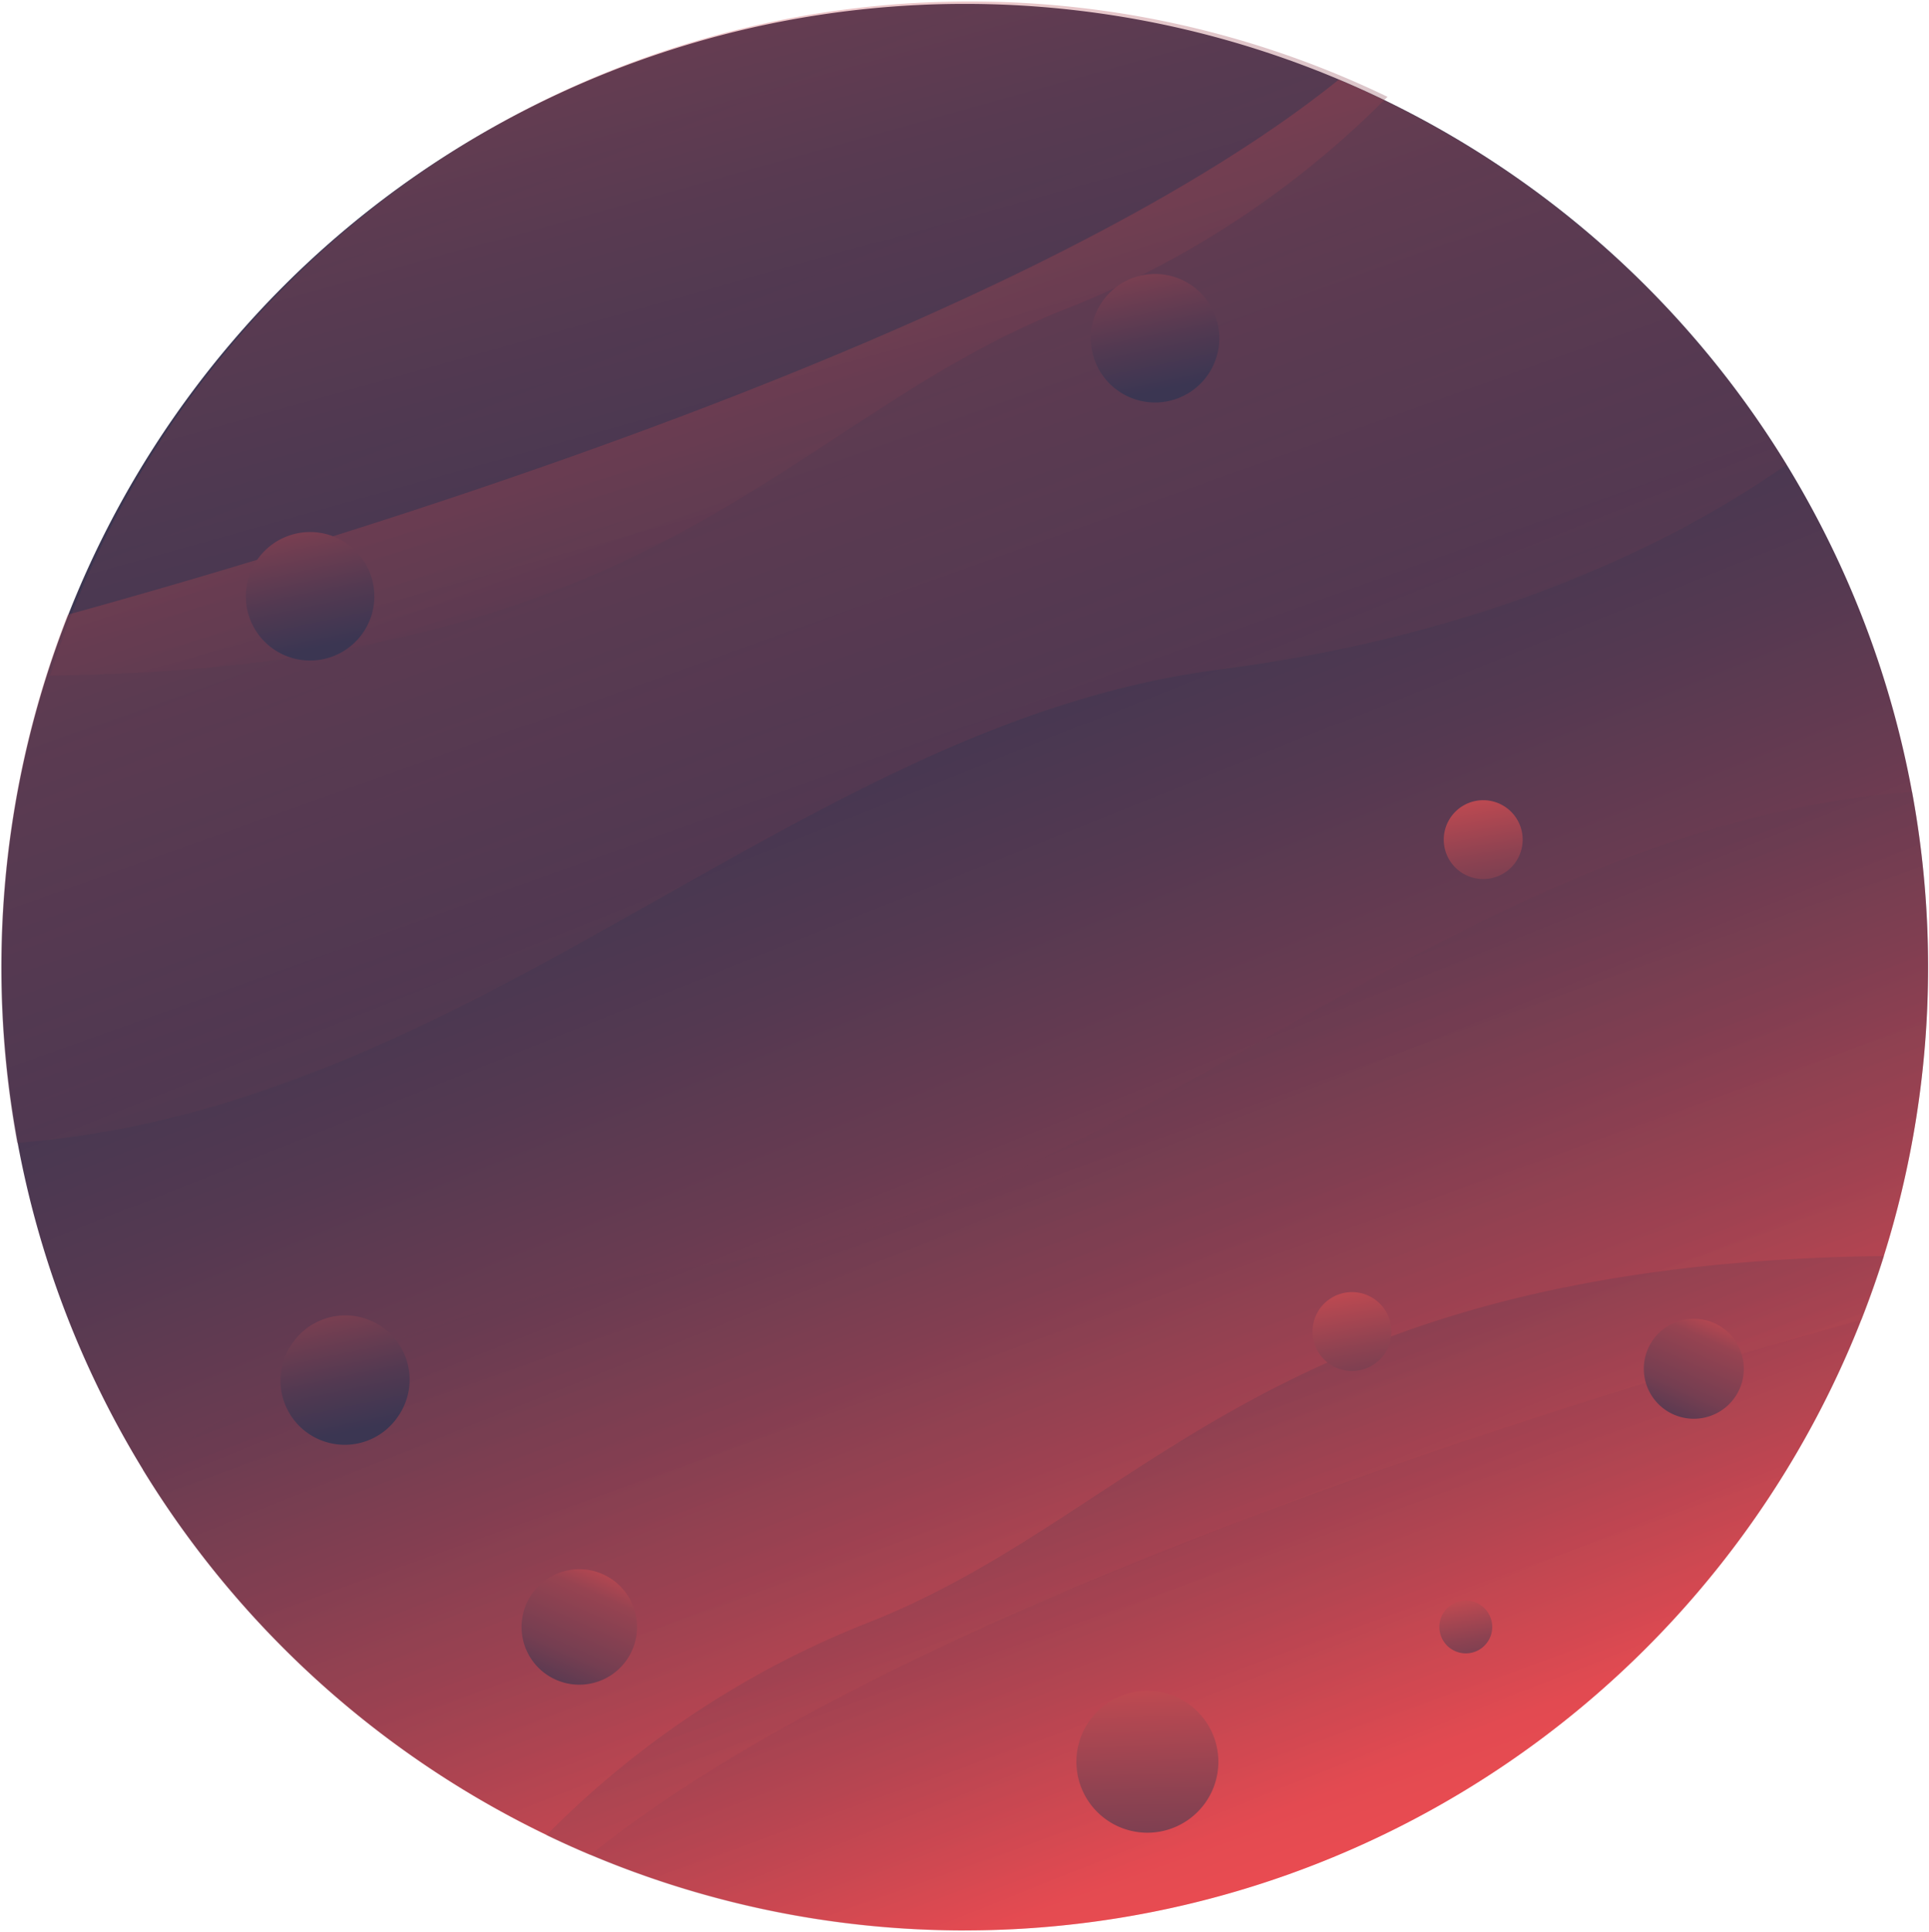 <svg xmlns="http://www.w3.org/2000/svg" width="1291" height="1293" fill="none"><path fill="url(#a)" d="M645.7 2.6a644.7 644.7 0 1 0 0 1289.4 644.7 644.7 0 0 0 0-1289.4Z"/><path fill="url(#b)" d="M645.7 1292a645 645 0 0 0 615.2-451.4c-412 5.5-491.9 170.7-678.8 245a623.6 623.6 0 0 0-216.4 142.7 642.3 642.3 0 0 0 280 63.8Z" opacity=".3"/><path fill="url(#c)" d="M648.6 1A645 645 0 0 0 33.4 452.2c412-5.4 491.9-170.7 678.8-245A623.6 623.6 0 0 0 928.6 64.8 642.2 642.2 0 0 0 648.6 1Z" opacity=".3"/><path fill="url(#d)" d="M95.5 983.7A647.2 647.2 0 0 0 395 1241.5c212-170.5 671.6-308.7 850.8-358.1a648.9 648.9 0 0 0 33.9-353.5c-309.4 24-523.1 280.3-804.1 316.6-184 23.8-306.8 86-380 137.1Z" opacity=".3"/><path fill="url(#e)" d="M1195.6 311A647.3 647.3 0 0 0 896 53.3C684.2 223.7 224.5 362 45.3 411.4a649 649 0 0 0-33.9 353.5c309.4-24 523.2-280.4 804.1-316.7 184-23.8 306.8-86 380-137.1Z" opacity=".3"/><path fill="url(#f)" d="M721.7 1168a47.5 47.5 0 1 0 92.4 22.2 47.5 47.5 0 0 0-92.4-22.1Z"/><path fill="url(#g)" d="M963.5 1091.4a17.6 17.6 0 1 1 35-5 17.6 17.6 0 0 1-35 5Z"/><path fill="url(#h)" d="M198 896.1a43 43 0 1 0 68.6 51.6 43 43 0 0 0-68.7-51.6Z"/><path fill="url(#i)" d="M739.8 199.1a43 43 0 1 0 68.7 51.6 43 43 0 0 0-68.7-51.6Z"/><path fill="url(#j)" d="M174.3 371.8a43 43 0 1 0 68.7 51.6 43 43 0 0 0-68.7-51.6Z"/><path fill="url(#k)" d="M886.2 872.5a26.4 26.4 0 1 0 39 35.5 26.4 26.4 0 0 0-39-35.5Z"/><path fill="url(#l)" d="M974.4 542.9a26.4 26.4 0 1 0 39 35.4 26.4 26.4 0 0 0-39-35.4Z"/><path fill="url(#m)" d="M364.1 1058.3a38.6 38.6 0 1 0 47.2 61.2 38.6 38.6 0 0 0-47.2-61.2Z"/><path fill="url(#n)" d="M1107 895.8a33.4 33.4 0 1 0 53.2 40.6 33.4 33.4 0 0 0-53.2-40.6Z"/><defs><linearGradient id="a" x1="857.2" x2="389.6" y1="1210.6" y2="44" gradientUnits="userSpaceOnUse"><stop stop-color="#F94C51"/><stop offset=".1" stop-color="#CC4751"/><stop offset=".2" stop-color="#A54251"/><stop offset=".3" stop-color="#843E51"/><stop offset=".4" stop-color="#693B51"/><stop offset=".5" stop-color="#543951"/><stop offset=".6" stop-color="#463751"/><stop offset=".8" stop-color="#3D3651"/><stop offset="1" stop-color="#3B3652"/></linearGradient><linearGradient id="b" x1="900.5" x2="768.9" y1="1278.9" y2="910" gradientUnits="userSpaceOnUse"><stop stop-color="#D64D51"/><stop offset=".3" stop-color="#9C4451"/><stop offset=".8" stop-color="#563A51"/><stop offset="1" stop-color="#3B3652"/></linearGradient><linearGradient id="c" x1="393.8" x2="510.2" y1="14.1" y2="430.6" gradientUnits="userSpaceOnUse"><stop stop-color="#D64D51"/><stop offset=".3" stop-color="#9C4451"/><stop offset=".8" stop-color="#563A51"/><stop offset="1" stop-color="#3B3652"/></linearGradient><linearGradient id="d" x1="822.9" x2="622.3" y1="1136" y2="573.8" gradientUnits="userSpaceOnUse"><stop stop-color="#D64D51"/><stop offset=".3" stop-color="#9C4451"/><stop offset=".8" stop-color="#563A51"/><stop offset="1" stop-color="#3B3652"/></linearGradient><linearGradient id="e" x1="468.2" x2="668.8" y1="158.7" y2="720.9" gradientUnits="userSpaceOnUse"><stop stop-color="#D64D51"/><stop offset=".3" stop-color="#9C4451"/><stop offset=".8" stop-color="#563A51"/><stop offset="1" stop-color="#3B3652"/></linearGradient><linearGradient id="f" x1="765.4" x2="773.1" y1="1096.7" y2="1359.1" gradientUnits="userSpaceOnUse"><stop stop-color="#D64D51"/><stop offset=".4" stop-color="#8D4251"/><stop offset=".8" stop-color="#523951"/><stop offset="1" stop-color="#3B3652"/></linearGradient><linearGradient id="g" x1="975.8" x2="992.3" y1="1058.7" y2="1154.8" gradientUnits="userSpaceOnUse"><stop stop-color="#D64D51"/><stop offset=".4" stop-color="#8D4251"/><stop offset=".8" stop-color="#523951"/><stop offset="1" stop-color="#3B3652"/></linearGradient><linearGradient id="h" x1="205.1" x2="239.7" y1="792.9" y2="957" gradientUnits="userSpaceOnUse"><stop stop-color="#D64D51"/><stop offset=".4" stop-color="#8D4251"/><stop offset=".8" stop-color="#523951"/><stop offset="1" stop-color="#3B3652"/></linearGradient><linearGradient id="i" x1="747" x2="781.5" y1="95.8" y2="260" gradientUnits="userSpaceOnUse"><stop stop-color="#D64D51"/><stop offset=".4" stop-color="#8D4251"/><stop offset=".8" stop-color="#523951"/><stop offset="1" stop-color="#3B3652"/></linearGradient><linearGradient id="j" x1="181.5" x2="216" y1="268.5" y2="432.7" gradientUnits="userSpaceOnUse"><stop stop-color="#D64D51"/><stop offset=".4" stop-color="#8D4251"/><stop offset=".8" stop-color="#523951"/><stop offset="1" stop-color="#3B3652"/></linearGradient><linearGradient id="k" x1="897.9" x2="922.7" y1="845.1" y2="988.8" gradientUnits="userSpaceOnUse"><stop stop-color="#D64D51"/><stop offset=".4" stop-color="#8D4251"/><stop offset=".8" stop-color="#523951"/><stop offset="1" stop-color="#3B3652"/></linearGradient><linearGradient id="l" x1="986.1" x2="1010.9" y1="515.4" y2="659.1" gradientUnits="userSpaceOnUse"><stop stop-color="#D64D51"/><stop offset=".4" stop-color="#8D4251"/><stop offset=".8" stop-color="#523951"/><stop offset="1" stop-color="#3B3652"/></linearGradient><linearGradient id="m" x1="415.3" x2="327.8" y1="1027.7" y2="1222.3" gradientUnits="userSpaceOnUse"><stop stop-color="#D64D51"/><stop offset=".1" stop-color="#BF4951"/><stop offset=".2" stop-color="#974351"/><stop offset=".4" stop-color="#753E51"/><stop offset=".5" stop-color="#5B3A51"/><stop offset=".7" stop-color="#493851"/><stop offset=".8" stop-color="#3E3651"/><stop offset="1" stop-color="#3B3652"/></linearGradient><linearGradient id="n" x1="1157.5" x2="1081.8" y1="863.1" y2="1031.6" gradientUnits="userSpaceOnUse"><stop stop-color="#D64D51"/><stop offset=".1" stop-color="#BF4951"/><stop offset=".2" stop-color="#974351"/><stop offset=".4" stop-color="#753E51"/><stop offset=".5" stop-color="#5B3A51"/><stop offset=".7" stop-color="#493851"/><stop offset=".8" stop-color="#3E3651"/><stop offset="1" stop-color="#3B3652"/></linearGradient></defs></svg>